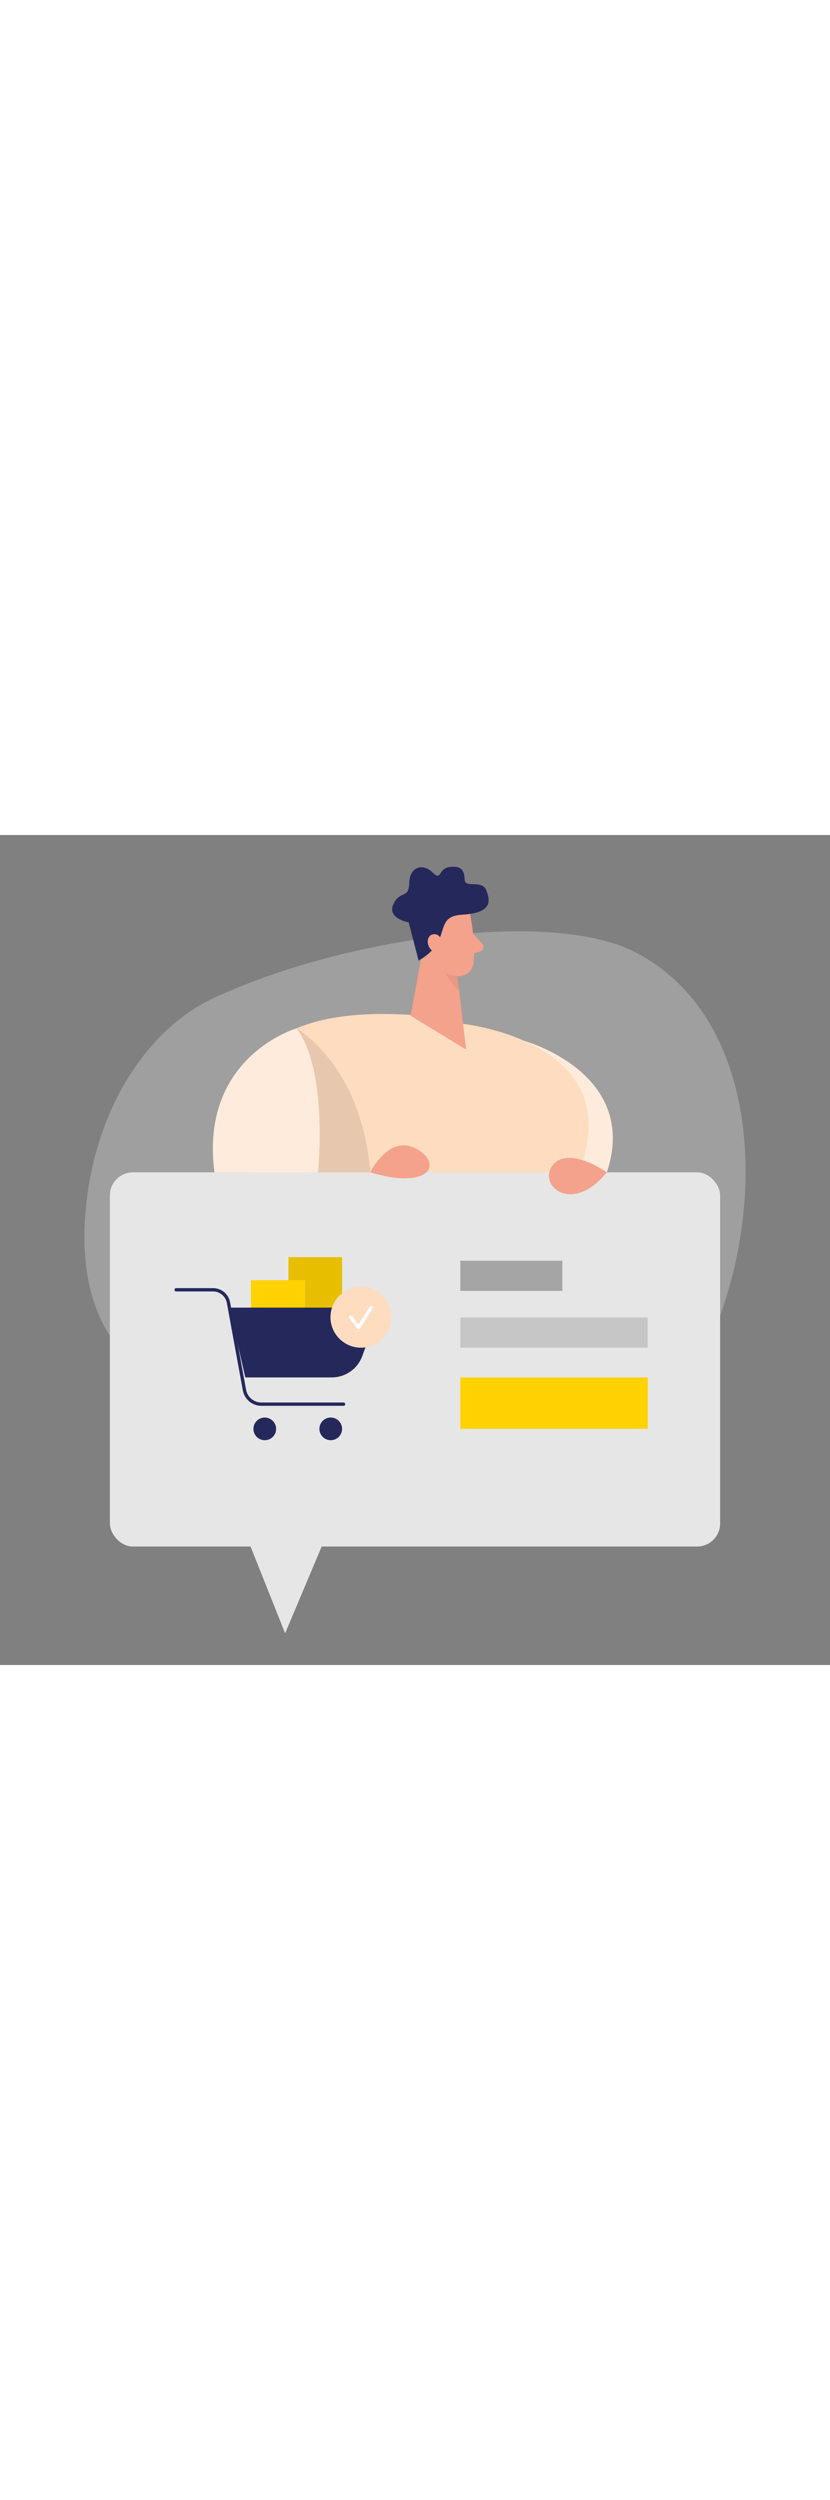 <svg id="_0271_order_confirmed_1" xmlns="http://www.w3.org/2000/svg" viewBox="0 0 500 500" data-imageid="order-confirmed-1-29" imageName="Order Confirmed 1" class="illustrations_image" style="width: 166px;"><rect x="0" y="0" width="500" height="500" fill="#808080" stroke="none"/><defs><style>.cls-1_order-confirmed-1-29{fill:#fff;}.cls-2_order-confirmed-1-29{fill:#f4a28c;}.cls-3_order-confirmed-1-29{fill:#a5a5a5;}.cls-4_order-confirmed-1-29{fill:#ce8172;}.cls-5_order-confirmed-1-29{opacity:.44;}.cls-5_order-confirmed-1-29,.cls-6_order-confirmed-1-29,.cls-7_order-confirmed-1-29,.cls-8_order-confirmed-1-29,.cls-9_order-confirmed-1-29{fill:none;}.cls-10_order-confirmed-1-29{fill:#e6e6e6;}.cls-6_order-confirmed-1-29{opacity:.09;}.cls-7_order-confirmed-1-29{opacity:.31;}.cls-8_order-confirmed-1-29{opacity:.3;}.cls-11_order-confirmed-1-29{fill:#24285b;}.cls-12_order-confirmed-1-29{fill:#000001;}.cls-13_order-confirmed-1-29{fill:#ffd200;}.cls-9_order-confirmed-1-29{opacity:.49;}.cls-14_order-confirmed-1-29{fill:#68e1fd;}</style></defs><g id="bg_order-confirmed-1-29" class="cls-8_order-confirmed-1-29"><path class="cls-10_order-confirmed-1-29" d="m129.11,98.02c-40.91,18.96-71.26,67.03-77.25,125.17-5.04,49,7.01,103.14,77.93,118.57,138.01,30.02,267.26,38.57,300.26-42.41,33-80.98,26.89-190.15-47.19-228.68-49.81-25.9-173.85-9.67-253.75,27.35Z"/></g><g id="shopping_cart_order-confirmed-1-29"><path class="cls-14_order-confirmed-1-29 targetColor" d="m315.98,124.06s69.54,19.38,49.58,79.15l-40.96-3.25-8.62-75.89Z" style="fill: rgb(254, 220, 191);"/><g class="cls-5_order-confirmed-1-29"><path class="cls-1_order-confirmed-1-29" d="m315.98,124.06s69.54,19.38,49.58,79.15l-40.96-3.25-8.62-75.89Z"/></g><path class="cls-14_order-confirmed-1-29 targetColor" d="m248.6,108.43l30.83,5.4s111.34,12.08,63.03,102.41c-48.32,90.33-168.06,39.96-168.06,39.96,0,0-103.16-159.47,74.2-147.77Z" style="fill: rgb(254, 220, 191);"/><polygon class="cls-2_order-confirmed-1-29" points="257.77 52.51 247.34 108.83 280.8 129.27 273.75 69.96 257.77 52.51"/><g class="cls-7_order-confirmed-1-29"><path class="cls-4_order-confirmed-1-29" d="m275.25,79.2s-5.8-1.33-10.07-6.36c0,0,.18,10.48,11.43,21.12l-1.35-14.76Z"/></g><rect class="cls-10_order-confirmed-1-29" x="66.19" y="203.21" width="367.62" height="225.41" rx="13.88" ry="13.88"/><polygon class="cls-10_order-confirmed-1-29" points="133.49 384.83 171.76 480.89 212.22 384.83 133.49 384.83"/><path class="cls-2_order-confirmed-1-29" d="m365.56,203.21s-23.11-16.38-32.56-4.3c-9.45,12.08,11.55,30.14,32.56,4.3Z"/><path class="cls-2_order-confirmed-1-29" d="m283.35,48.51s3.44,17.14,1.82,28.97c-.66,4.8-5.16,8.21-9.95,7.48-5.95-.9-13.73-3.85-16.69-12.81l-6.89-14.59s-4-9.29,5-17.43c9-8.14,25.13-2.17,26.71,8.38Z"/><path class="cls-2_order-confirmed-1-29" d="m284.96,59.42l5.59,6.15c1.38,1.52.71,3.96-1.25,4.56l-6.5,1.99,2.16-12.7Z"/><path class="cls-11_order-confirmed-1-29" d="m252.17,75.65l-5.95-23.01s-13.25-2.32-9.23-10.97c4.02-8.65,9.3-2.87,9.54-12.81s8.32-11.93,14.02-6.32c5.71,5.61,3.07-2.2,10.21-3.24s9.02,2.16,9.17,7.59c.14,5.43,10.47-.32,13.09,6.55,2.63,6.87,2.98,13.54-14.79,14.58s-5.1,15.72-26.06,27.63Z"/><path class="cls-2_order-confirmed-1-29" d="m266.55,65.45s-.88-6.67-5.85-5.59c-4.97,1.08-3.76,10.73,3.17,10.86l2.67-5.27Z"/><g class="cls-6_order-confirmed-1-29"><path class="cls-12_order-confirmed-1-29" d="m178.68,116.47s39.19,22.1,44.36,86.74h-39.48l-4.88-86.74Z"/></g><path class="cls-14_order-confirmed-1-29 targetColor" d="m178.68,116.47s-58.58,17.02-49.47,86.74h62.32s6.52-60.45-12.85-86.74Z" style="fill: rgb(254, 220, 191);"/><g class="cls-5_order-confirmed-1-29"><path class="cls-1_order-confirmed-1-29" d="m178.68,116.47s-58.58,17.02-49.47,86.74h62.32s6.52-60.45-12.85-86.74Z"/></g><path class="cls-2_order-confirmed-1-29" d="m223.04,203.21s11.31-23.21,27.71-14.2c16.4,9,8,25.01-27.71,14.2Z"/><rect class="cls-13_order-confirmed-1-29" x="173.77" y="254.28" width="32.3" height="35.62"/><g class="cls-6_order-confirmed-1-29"><rect class="cls-12_order-confirmed-1-29" x="173.77" y="254.28" width="32.3" height="35.62"/></g><rect class="cls-13_order-confirmed-1-29" x="151.18" y="268.2" width="32.56" height="32.56"/><path class="cls-11_order-confirmed-1-29" d="m206.96,343.86h-49.51c-5.49,0-10.18-3.92-11.17-9.31l-9.63-52.67c-.73-4.01-4.23-6.92-8.3-6.92h-22.24c-.55,0-1-.45-1-1s.45-1,1-1h22.24c5.04,0,9.36,3.6,10.27,8.56l9.63,52.67c.81,4.45,4.68,7.67,9.2,7.67h49.51c.55,0,1,.45,1,1s-.45,1-1,1Z"/><path class="cls-11_order-confirmed-1-29" d="m138.18,284.7h78.24c6.04,0,10.25,6,8.18,11.68l-6.35,17.48c-2.81,7.74-10.17,12.89-18.4,12.89h-52.08l-9.59-42.05Z"/><circle class="cls-11_order-confirmed-1-29" cx="159.5" cy="357.74" r="6.83"/><circle class="cls-11_order-confirmed-1-29" cx="199.24" cy="357.74" r="6.83"/><circle class="cls-14_order-confirmed-1-29 targetColor" cx="217.47" cy="290.45" r="18.39" style="fill: rgb(254, 220, 191);"/><path class="cls-1_order-confirmed-1-29" d="m216.01,297.67c-.31,0-.61-.15-.8-.4l-4.69-6.22c-.33-.44-.24-1.07.2-1.4.44-.33,1.07-.24,1.4.2l3.82,5.06,6.8-10.73c.29-.47.91-.61,1.38-.31.47.3.6.91.31,1.38l-7.57,11.95c-.18.28-.48.45-.8.46-.01,0-.03,0-.04,0Z"/><rect class="cls-3_order-confirmed-1-29" x="277.31" y="256.45" width="61.45" height="18.19"/><g class="cls-9_order-confirmed-1-29"><rect class="cls-3_order-confirmed-1-29" x="277.31" y="290.64" width="112.91" height="18.19"/></g><rect class="cls-13_order-confirmed-1-29" x="277.31" y="326.75" width="112.91" height="30.99"/></g></svg>